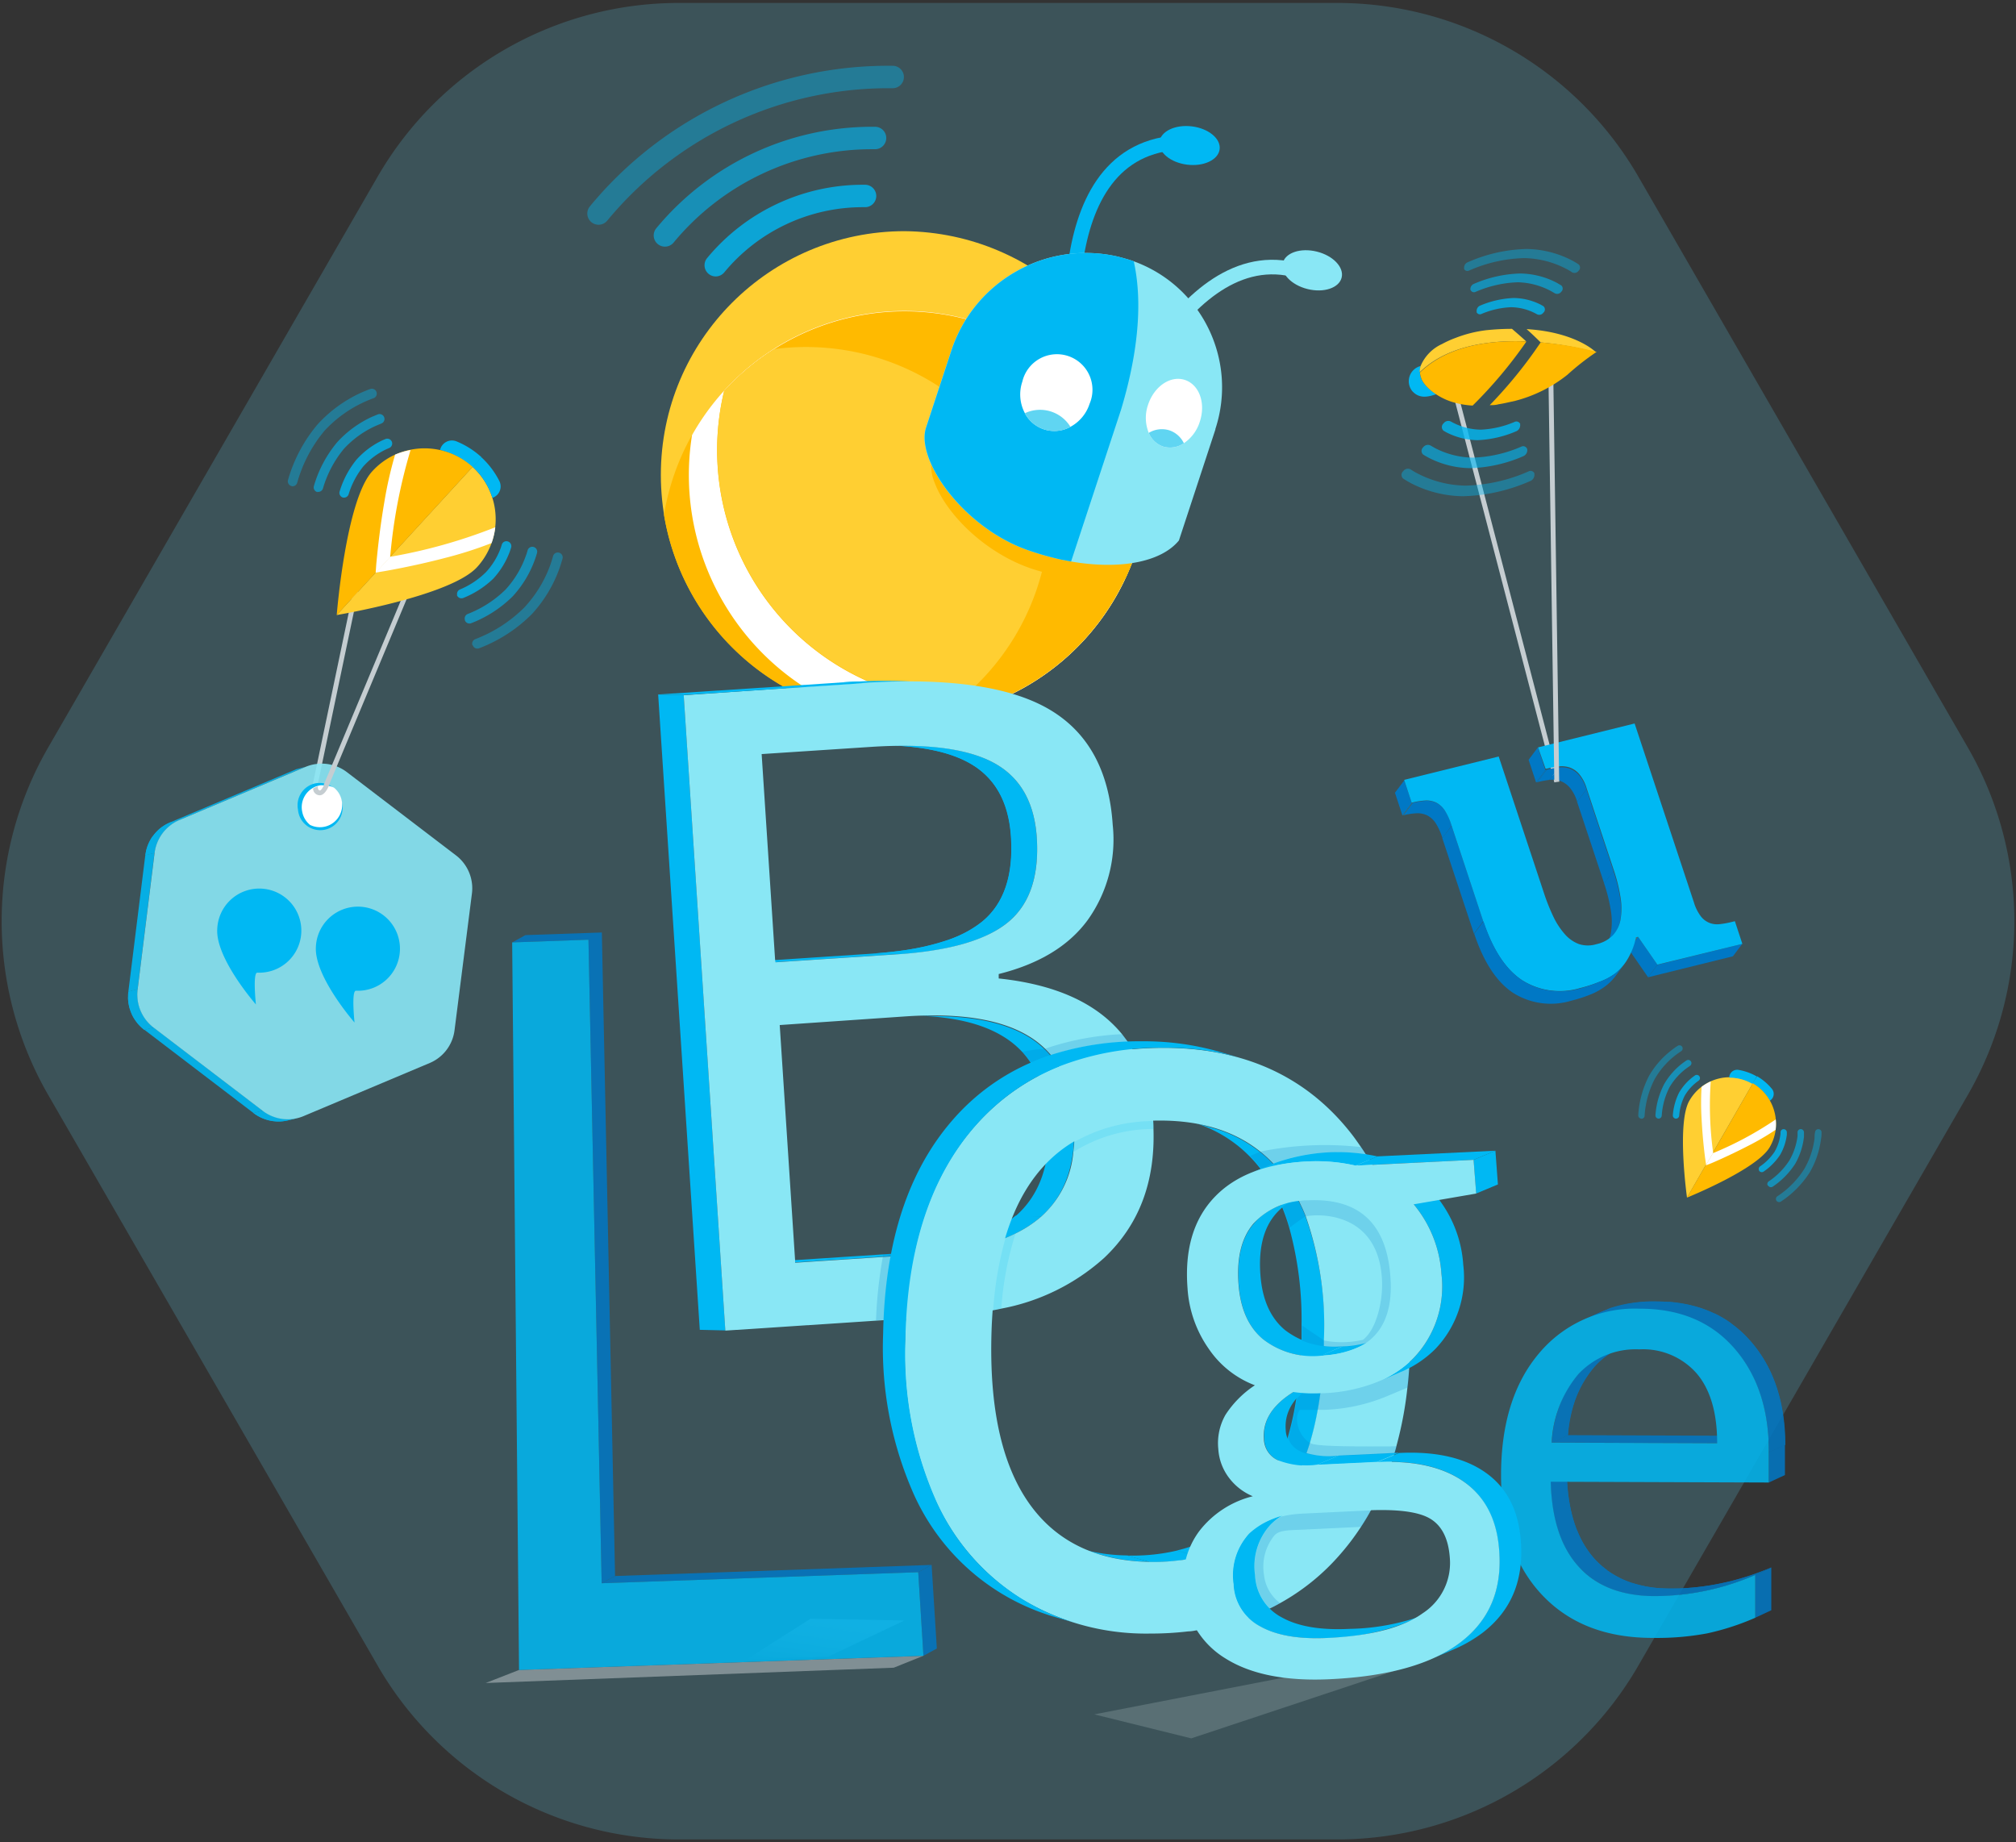 <svg xmlns="http://www.w3.org/2000/svg" width="232" height="212" viewBox="0 0 232 212">
    <rect x="0" y="0" width="232" height="212" fill="#333333" stroke="none"/>
    <defs>
        <linearGradient id="a" x1="11.934%" x2="76.63%" y1="107.709%" y2="-7.709%">
            <stop offset="0%" stop-color="#FFF" stop-opacity="0"/>
            <stop offset="100%" stop-color="#9EB1B4"/>
        </linearGradient>
        <linearGradient id="b" x1="756.055%" x2="866.298%" y1="22439%" y2="21444%">
            <stop offset="0%" stop-color="#FFF" stop-opacity="0"/>
            <stop offset="100%" stop-color="#9EB1B4"/>
        </linearGradient>
        <linearGradient id="c" x1="22600%" x2="24310%" y1="11198%" y2="11198%">
            <stop offset="0%" stop-color="#FFF" stop-opacity="0"/>
            <stop offset="100%" stop-color="#9EB1B4"/>
        </linearGradient>
    </defs>
    <g fill="none" fill-rule="evenodd">
        <path fill="#60D5F2" fill-rule="nonzero" d="M78.09 211.66h75.81a40 40 0 0 0 34.64-20L226.45 126a40 40 0 0 0 0-40l-37.9-65.66a40 40 0 0 0-34.64-20H78.09a40 40 0 0 0-34.64 20L5.55 86a40 40 0 0 0 0 40l37.91 65.66a40 40 0 0 0 34.63 20z" opacity=".2"/>
        <path stroke="#C5CDD1" stroke-width=".56" d="M167.13 43.88l12.02 46.08"/>
        <g fill-rule="nonzero">
            <path fill="#0078C5" d="M182.57 90.83l-1.07 1.43a4.58 4.58 0 0 0-.85-1.63 2.62 2.62 0 0 0-1.08-.76 2.86 2.86 0 0 0-1.26-.13l1.07-1.43a2.86 2.86 0 0 1 1.26.13c.419.157.79.419 1.08.76.39.48.68 1.035.85 1.63z"/>
            <path fill="#0078C5" d="M179.38 88.31l-1.07 1.43a11.37 11.37 0 0 0-1.39.26l1.07-1.43a11.37 11.37 0 0 1 1.39-.26zM177.84 88.61l-1.07 1.42-.86-2.6 1.07-1.43z"/>
            <path fill="#0078C5" d="M177.99 88.57L176.92 90l-.15.03 1.07-1.42zM185.68 100.23l-1.07 1.43-3.12-9.4 1.08-1.43z"/>
            <path fill="#45757C" d="M188.51 107.81l-1.07 1.43-.24.06 1.07-1.43z"/>
            <path fill="#0078C5" d="M190.74 111.02l-1.08 1.43-2.22-3.21 1.07-1.43z"/>
            <path fill="#0078C5" d="M200.5 108.61l-1.08 1.43-9.76 2.41 1.08-1.43zM185.78 107.48l-1.07 1.43c.34-.462.57-.996.67-1.56a7.82 7.82 0 0 0 0-2.54 19.1 19.1 0 0 0-.78-3.16l1.07-1.43a19.1 19.1 0 0 1 .78 3.16 7.82 7.82 0 0 1 0 2.54 3.74 3.74 0 0 1-.67 1.56zM167.05 95L166 96.45a7.49 7.49 0 0 0-.76-1.7 2.69 2.69 0 0 0-.95-.9 2.57 2.57 0 0 0-1.22-.27 7.46 7.46 0 0 0-1.57.24l1.07-1.43a7.46 7.46 0 0 1 1.57-.24 2.57 2.57 0 0 1 1.22.27c.386.217.712.526.95.9a7.49 7.49 0 0 1 .74 1.68z"/>
            <path fill="#45757C" d="M162.56 92.38l-1.08 1.43-.09.02 1.08-1.43z"/>
            <path fill="#0078C5" d="M162.47 92.4l-1.08 1.43-.86-2.61 1.07-1.42zM170.69 106l-1.07 1.43-3.64-10.98 1.07-1.43z"/>
            <path fill="#00B8F3" d="M188.11 83.25l6.82 20.57c.17.588.444 1.14.81 1.63.26.336.605.595 1 .75.37.14.768.188 1.16.14a10 10 0 0 0 1.34-.24l.41-.1.86 2.61-9.78 2.39-2.22-3.2-.24.06a8.17 8.17 0 0 1-.93 2.44 6 6 0 0 1-1.44 1.7 7.26 7.26 0 0 1-1.9 1 16.42 16.42 0 0 1-2.19.7 8.11 8.11 0 0 1-6.65-.91c-1.887-1.247-3.38-3.517-4.48-6.81l-3.64-11a7.49 7.49 0 0 0-.76-1.7 2.69 2.69 0 0 0-.95-.9 2.57 2.57 0 0 0-1.22-.27 7.46 7.46 0 0 0-1.57.24h-.09l-.86-2.61 10.88-2.69 5.2 15.69a23.24 23.24 0 0 0 1.12 2.8 8.67 8.67 0 0 0 1.33 2 4 4 0 0 0 1.61 1.1 3.37 3.37 0 0 0 2 0 3.73 3.73 0 0 0 1.86-1 3.62 3.62 0 0 0 .9-1.83 7.82 7.82 0 0 0 0-2.54 19.1 19.1 0 0 0-.78-3.16l-3.12-9.4a4.58 4.58 0 0 0-.85-1.63 2.62 2.62 0 0 0-1.08-.76 2.86 2.86 0 0 0-1.26-.13 11.37 11.37 0 0 0-1.39.26h-.15L177 86l11.11-2.75z"/>
            <path fill="#0078C5" d="M187 110.86l-1.07 1.43a5.8 5.8 0 0 1-1.07 1.1 7.26 7.26 0 0 1-1.89 1.07 16.42 16.42 0 0 1-2.19.7 8.11 8.11 0 0 1-6.65-.91c-1.887-1.247-3.38-3.517-4.48-6.81l1.07-1.43c1.093 3.3 2.587 5.57 4.48 6.81a8.11 8.11 0 0 0 6.65.91A16.42 16.42 0 0 0 184 113a7.26 7.26 0 0 0 1.9-1 5.8 5.8 0 0 0 1.07-1.1"/>
        </g>
        <path stroke="#C5CDD1" stroke-width=".56" d="M178.48 43.88l.67 46.08"/>
        <path fill="#FFCF32" fill-rule="nonzero" d="M132.15 54.66c-.006 15.489-12.564 28.042-28.053 28.04-15.49-.002-28.045-12.558-28.047-28.047-.002-15.489 12.551-28.047 28.04-28.053 15.436.146 27.914 12.624 28.06 28.06z"/>
        <path fill="#00B8F3" fill-rule="nonzero" d="M82.38 31.81a1.29 1.29 0 0 1-1-2.12 23.26 23.26 0 0 1 18.17-8.43 1.29 1.29 0 0 1 0 2.58h-.2a20.68 20.68 0 0 0-16 7.5 1.29 1.29 0 0 1-.97.47z" opacity=".8"/>
        <path fill="#00B8F3" fill-rule="nonzero" d="M76.53 28.38a1.29 1.29 0 0 1-1-2.12 32.23 32.23 0 0 1 25.17-11.67 1.29 1.29 0 0 1 0 2.58h-.29a29.62 29.62 0 0 0-22.89 10.74 1.29 1.29 0 0 1-.99.47z" opacity=".6"/>
        <path fill="#00B8F3" fill-rule="nonzero" d="M68.89 25.86a1.29 1.29 0 0 1-1-2.12 44.51 44.51 0 0 1 34.84-16.17 1.29 1.29 0 0 1 0 2.58h-.41a42 42 0 0 0-32.44 15.24 1.29 1.29 0 0 1-.99.47z" opacity=".4"/>
        <path fill="#FFBA00" fill-rule="nonzero" d="M131.77 59.24c-2.222 13.553-13.946 23.494-27.68 23.47a27.78 27.78 0 0 1-4.63-.38 28.06 28.06 0 0 1-23.05-23.09c2.24-13.544 13.952-23.478 27.68-23.48 13.728.002 25.44 9.936 27.68 23.48z"/>
        <path fill="#FFF" fill-rule="nonzero" d="M131.77 59.24c-2.222 13.553-13.946 23.494-27.68 23.47a27.78 27.78 0 0 1-4.63-.38c-13.665-4.391-22.083-18.096-19.82-32.27a28.06 28.06 0 0 1 52.13 9.19v-.01z"/>
        <path fill="#FFBA00" fill-rule="nonzero" d="M131.77 59.24a28.36 28.36 0 0 1-1.15 4.57 26.61 26.61 0 0 1-1.15 2.81 28 28 0 0 1-14.9 14.06 27 27 0 0 1-3 .16h-1.47A29.08 29.08 0 0 1 83.33 45a28.11 28.11 0 0 1 27-8.48c.873.2 1.727.44 2.56.72a28.08 28.08 0 0 1 18.88 22z"/>
        <path fill="#FFCF32" fill-rule="nonzero" d="M120.42 63.36a28 28 0 0 1-10.32 17.45A29.09 29.09 0 0 1 83.33 45a28.12 28.12 0 0 1 5.75-4.83 27.76 27.76 0 0 1 3.67-.24c13.708.003 25.408 9.91 27.67 23.43z"/>
        <path fill="#FFBA00" fill-rule="nonzero" d="M138.68 48.16L135.41 61a8.1 8.1 0 0 1-4.79 2.84 26.61 26.61 0 0 1-1.15 2.81 24 24 0 0 1-4.81 0c-.36 0-.73-.08-1.1-.13a33.1 33.1 0 0 1-3.58-.71c-6-1.52-11-6.43-12.43-10.29a4.88 4.88 0 0 1-.3-2.85l2.26-8.87c2.04-8.01 9.83-13.16 18-11.9.52.08 1 .18 1.57.32l.41.11a15.13 15.13 0 0 1 8.53 6.3 15.08 15.08 0 0 1 .66 9.53z"/>
        <path stroke="#89E7F5" stroke-width="1.68" d="M127.83 50.07s9.23-25 23.53-18.15"/>
        <ellipse cx="151.007" cy="31.106" fill="#89E7F5" fill-rule="nonzero" rx="2.22" ry="3.49" transform="rotate(-76.1 151.007 31.106)"/>
        <path stroke="#00B8F3" stroke-width="1.68" d="M123.93 43.85s-4.37-26.27 11.44-27.43"/>
        <ellipse cx="136.892" cy="16.745" fill="#00B8F3" fill-rule="nonzero" rx="2.22" ry="3.49" transform="rotate(-82.98 136.892 16.745)"/>
        <path fill="#89E7F5" fill-rule="nonzero" d="M139.87 49.41l-4.2 12.78c-2 2.45-6.67 3.41-12.43 2.42l-1.1-.21a33.69 33.69 0 0 1-3.58-1c-7.58-2.49-13.26-10.47-12-14.22l2.91-8.85c2.62-7.948 10.825-12.629 19-10.84.52.12 1 .26 1.57.43l.41.14c7.847 2.834 12.016 11.395 9.41 19.32l.01.03z"/>
        <path fill="#00B8F3" fill-rule="nonzero" d="M129 47.17l-5.74 17.44-1.1-.21a33.69 33.69 0 0 1-3.58-1c-7.58-2.49-13.26-10.47-12-14.22l2.91-8.85c2.62-7.948 10.825-12.629 19-10.84.52.12 1 .26 1.57.43l.41.14c.79 3.54.96 9.05-1.47 17.11z"/>
        <path fill="#FFF" fill-rule="nonzero" d="M125.39 46.46a4.61 4.61 0 0 1-2.2 2.65 3.83 3.83 0 0 1-5.25-1.57 4.59 4.59 0 0 1-.29-3.63 4.09 4.09 0 1 1 7.74 2.55z"/>
        <path fill="#60D5F2" fill-rule="nonzero" d="M123.19 49.12a3.83 3.83 0 0 1-5.25-1.57 4.1 4.1 0 0 1 5.25 1.57z"/>
        <path fill="#FFF" fill-rule="nonzero" d="M138.08 48.5a4.64 4.64 0 0 1-1.84 2.5 2.8 2.8 0 0 1-2.4.38 2.75 2.75 0 0 1-1.64-1.57 4.57 4.57 0 0 1-.08-3.24c.7-2.12 2.59-3.4 4.24-2.85 1.65.55 2.41 2.66 1.72 4.78z"/>
        <path fill="#60D5F2" fill-rule="nonzero" d="M136.24 51a2.8 2.8 0 0 1-2.4.38 2.75 2.75 0 0 1-1.64-1.57 2.9 2.9 0 0 1 2.38-.29 2.87 2.87 0 0 1 1.66 1.48z"/>
        <path fill="#00B8F3" fill-rule="nonzero" d="M119.81 140l-2.94-.06c2.827-2.473 4.083-6.14 3.77-11a16 16 0 0 0-.81-4.16 10.56 10.56 0 0 0-2.15-3.69 10.22 10.22 0 0 0-2.26-1.84c-2.46-1.5-5.81-2.28-10.08-2.38l2.94.06c4.27.1 7.62.89 10.08 2.38a10 10 0 0 1 1.84 1.42 9.85 9.85 0 0 1 2.07 2.91 14.42 14.42 0 0 1 1.31 5.37c.28 4.84-.977 8.503-3.77 10.99z"/>
        <path fill="#00B8F3" fill-rule="nonzero" d="M106.72 144.27l-2.94-.07c5.893-.387 10.257-1.817 13.09-4.29l2.94.07c-2.833 2.473-7.197 3.903-13.09 4.29z"/>
        <g fill="#00B8F3" fill-rule="nonzero">
            <path d="M106.72 144.27l-2.94-.07c.987-.067 1.933-.16 2.84-.28l2.94.07c-.9.127-1.847.22-2.84.28"/>
            <path d="M109.55 144l-2.94-.07a27.1 27.1 0 0 0 5.2-1.19l2.94.07a27.1 27.1 0 0 1-5.2 1.19M114.75 142.79l-2.94-.07a15.07 15.07 0 0 0 5.05-2.81l2.94.07a15.07 15.07 0 0 1-5.05 2.81"/>
        </g>
        <path fill="#00B8F3" fill-rule="nonzero" d="M101.94 85.76l2.94.07c4.04.093 7.18.737 9.42 1.93 3.047 1.62 4.713 4.48 5 8.58.293 4.473-.813 7.737-3.32 9.79-2.507 2.053-6.757 3.28-12.75 3.68l-2.94-.07c6-.393 10.25-1.62 12.75-3.68s3.607-5.323 3.32-9.79c-.267-4.1-1.933-6.96-5-8.58-2.24-1.193-5.38-1.837-9.42-1.93z"/>
        <g fill="#00B8F3" fill-rule="nonzero">
            <path d="M103.21 109.8l-2.94-.07c1.193-.08 2.317-.19 3.37-.33l2.94.07a44.097 44.097 0 0 1-3.37.33"/>
            <path d="M106.58 109.47l-2.94-.07a28.15 28.15 0 0 0 5.37-1.22l2.94.07a28.15 28.15 0 0 1-5.37 1.22"/>
            <path d="M111.95 108.25l-2.94-.07a13 13 0 0 0 4-2.13c2.513-2.053 3.62-5.317 3.32-9.79-.267-4.1-1.933-6.96-5-8.58-2.24-1.193-5.38-1.837-9.42-1.93l2.94.07c4.04.093 7.18.737 9.42 1.93 3.047 1.62 4.713 4.48 5 8.58.293 4.473-.813 7.737-3.32 9.79a13 13 0 0 1-4 2.13"/>
        </g>
        <path fill="#00B8F3" fill-rule="nonzero" d="M103.26 78.38l2.94.07c-2.133-.047-4.43.01-6.89.17l-2.94-.07a79.805 79.805 0 0 1 6.89-.17z"/>
        <path fill="#00B8F3" fill-rule="nonzero" d="M99.31 78.62l-2.94-.07a79.805 79.805 0 0 1 6.89-.17l2.94.07c-2.133-.047-4.43.01-6.89.17M106.72 144.26l-4.22.28-.94.07-10.08.66-2.94-.07 2.92-.2 10.14-.66.94-.06 1.24-.08zM89.22 110.72l-2.94-.06 13.99-.92 2.94.07zM83.47 153.09l-2.94-.07-4.79-73.11 2.94.07z"/>
        <path fill="#89E7F5" fill-rule="nonzero" d="M132.71 129a17.7 17.7 0 0 0-2.9-9.09l-.67-.89c-2.94-3.6-7.677-5.743-14.21-6.43v-.51c4.57-1.14 8-3.18 10.21-6.17a15.91 15.91 0 0 0 2.91-11c-.407-6.273-2.867-10.717-7.38-13.33-4.513-2.613-11.62-3.613-21.32-3L78.68 80l4.79 73.11 17.29-1.14.93-.06 7.24-.47a44.6 44.6 0 0 0 5.37-.67c.31-.06.63-.12.93-.19a24.36 24.36 0 0 0 11.85-5.85c4-3.79 5.86-8.71 5.66-14.82 0-.34-.01-.64-.03-.91zM89.2 110.46l-1.55-23.69 12.49-.82c6.4-.427 11.123.173 14.17 1.8 3.047 1.627 4.713 4.49 5 8.59.293 4.473-.813 7.737-3.32 9.79-2.507 2.053-6.757 3.28-12.75 3.68l-14 .92-.04-.27zM119.81 140a13.55 13.55 0 0 1-2.92 1.92c-.37.18-.75.36-1.15.52a28.68 28.68 0 0 1-9 1.86l-4.22.28-.94.06-10.08.66v-.27l-1.77-27.08 14.54-1c6.23-.41 10.94.34 14.12 2.28a10.11 10.11 0 0 1 2.54 2.16 12.75 12.75 0 0 1 2.69 7.54c.05.813.05 1.627 0 2.44 0 .4-.06.78-.1 1.15a11.22 11.22 0 0 1-3.71 7.48z"/>
        <path fill="#00B8F3" fill-rule="nonzero" d="M78.68 79.98l-2.94-.07 20.63-1.35 2.94.06z"/>
        <path fill="#00B8F3" fill-rule="nonzero" d="M175.75 51.67a.76.76 0 0 1-.49.84 16.41 16.41 0 0 1-6.07 1.36 10.73 10.73 0 0 1-4.78-1.2 11.794 11.794 0 0 1-.63-.36.56.56 0 0 1 0-.84.67.67 0 0 1 .82-.22l.56.32a9.77 9.77 0 0 0 4.34 1.09 15.2 15.2 0 0 0 5.56-1.26.48.48 0 0 1 .68.26l.01.01z" opacity=".6"/>
        <path fill="#00B8F3" fill-rule="nonzero" d="M176.57 54.52a.76.76 0 0 1-.49.84 20.37 20.37 0 0 1-7.76 1.74 13.36 13.36 0 0 1-5.93-1.49c-.31-.17-.62-.35-.91-.54a.56.56 0 0 1 0-.85.66.66 0 0 1 .83-.22c.28.18.56.35.86.5a12.37 12.37 0 0 0 5.5 1.38 19.09 19.09 0 0 0 7.24-1.64.48.48 0 0 1 .68.26l-.02.02z" opacity=".4"/>
        <path fill="#00B8F3" fill-rule="nonzero" d="M174.93 48.8a.76.76 0 0 1-.5.85 12.66 12.66 0 0 1-4.38 1 8.1 8.1 0 0 1-3.62-.91l-.3-.17a.56.56 0 0 1 0-.86.67.67 0 0 1 .81-.22l.28.15a7.18 7.18 0 0 0 3.19.8 11.13 11.13 0 0 0 3.88-.89.48.48 0 0 1 .67.27l-.03-.02z" opacity=".8"/>
        <path fill="#00B8F3" fill-rule="nonzero" d="M169.22 33.39a.66.66 0 0 1 .43-.74 14.31 14.31 0 0 1 5.3-1.18 9.36 9.36 0 0 1 4.17 1.05l.55.32a.49.49 0 0 1 0 .73.58.58 0 0 1-.72.19l-.49-.28a8.52 8.52 0 0 0-3.79-1 13.26 13.26 0 0 0-4.85 1.1.42.42 0 0 1-.59-.23l-.01.04z" opacity=".6"/>
        <path fill="#00B8F3" fill-rule="nonzero" d="M168.5 30.9a.66.66 0 0 1 .42-.73 17.77 17.77 0 0 1 6.77-1.52 11.65 11.65 0 0 1 5.18 1.3c.27.14.54.3.79.47a.49.49 0 0 1 0 .74.58.58 0 0 1-.72.19c-.24-.16-.49-.31-.75-.44a10.8 10.8 0 0 0-4.8-1.21 16.66 16.66 0 0 0-6.32 1.43.42.42 0 0 1-.6-.23h.03z" opacity=".4"/>
        <path fill="#00B8F3" fill-rule="nonzero" d="M169.94 35.89a.66.66 0 0 1 .43-.74 11 11 0 0 1 3.82-.86 7.07 7.07 0 0 1 3.16.79l.26.15a.49.49 0 0 1 0 .75.58.58 0 0 1-.7.2l-.24-.13a6.26 6.26 0 0 0-2.78-.7 9.71 9.71 0 0 0-3.39.77.42.42 0 0 1-.59-.23h.03z" opacity=".8"/>
        <path fill="#00B8F3" fill-rule="nonzero" d="M164.2 44.5a3.54 3.54 0 0 1-.28-.33 2.35 2.35 0 0 1-.52-1.33 2.16 2.16 0 0 1 .11-.73 1.81 1.81 0 0 0-1 2.88c.83.93 1.81.69 2.79.37a6.19 6.19 0 0 1-1.1-.86z"/>
        <path fill="#FFCF32" fill-rule="nonzero" d="M174 37.84a28.86 28.86 0 0 0-3 .16 14.59 14.59 0 0 0-3.49.88 11.69 11.69 0 0 0-1.57.71 4.83 4.83 0 0 0-2.45 2.51 2.16 2.16 0 0 0-.11.73c.248-.24.509-.467.78-.68 3.17-2.51 7.61-3 11.46-2.88-.54-.5-1.11-.99-1.62-1.43z"/>
        <path fill="#FFBA00" fill-rule="nonzero" d="M175.65 39.29c-3.85-.16-8.29.36-11.46 2.88-.271.213-.532.44-.78.68.031.487.213.951.52 1.33.087.116.18.226.28.33.323.329.682.62 1.07.87a7.37 7.37 0 0 0 1.77.85 10 10 0 0 0 2.42.44 51.58 51.58 0 0 0 6.16-7.33l.02-.05z"/>
        <path stroke="#FFBA00" stroke-width=".01" d="M183.69 40.54s.02 0 0 0z"/>
        <path fill="#FFCF32" fill-rule="nonzero" d="M175.68 37.87c.51.45 1 .92 1.52 1.43l.1.1a36.68 36.68 0 0 1 6.37 1.15c-.08-.11-2.39-2.34-7.99-2.68z"/>
        <path fill="#FFBA00" fill-rule="nonzero" d="M177.3 39.4l-.61.88-.11.16a52.58 52.58 0 0 1-5.14 6.18c.32 0 .65 0 1-.1.61-.1.69-.12 1.94-.4a16.09 16.09 0 0 0 6-3 29.16 29.16 0 0 1 3.36-2.63 36.68 36.68 0 0 0-6.44-1.09z"/>
        <path stroke="#FFBA00" stroke-width=".01" d="M175.65 39.29h.01z"/>
        <path fill="url(#a)" fill-rule="nonzero" d="M95.37 190.6l-9.41.33 7.32-4.67 10.78.21z" opacity=".5"/>
        <path fill="url(#b)" fill-rule="nonzero" d="M137.09 200.03l-11.16-2.76 21.89-4.25 12.97-.86z" opacity=".3"/>
        <path fill="#C5CDD1" fill-rule="nonzero" d="M102.85 191.9l-46.96 1.76 3.84-1.5 46.54-1.63z" opacity=".5"/>
        <g fill-rule="nonzero" opacity=".85">
            <path fill="#0078C5" d="M105.67 180.91l1.54-.84.6 9.62-1.54.84z"/>
            <path fill="#0078C5" d="M69.24 182.18l1.54-.83 36.43-1.28-1.54.84z"/>
            <path fill="#0078C5" d="M67.72 108.13l1.54-.83 1.52 74.05-1.54.83zM58.94 108.44l1.53-.84 8.79-.3-1.54.83z"/>
            <path fill="#00B8F3" d="M105.67 180.91l.6 9.62-46.54 1.63-.79-83.72 8.78-.31 1.52 74.05z"/>
        </g>
        <path stroke="#C5CDD1" stroke-width=".56" d="M35.93 91.94l5.62-26.84"/>
        <g fill-rule="nonzero" opacity=".9">
            <g fill="#00B8F3">
                <path d="M33.21 128.9l1.06-.27a4.75 4.75 0 0 1-4.03-.82l-1.06.27a4.75 4.75 0 0 0 4.03.82z"/>
                <path d="M30.24 127.81l-1.06.27a4.75 4.75 0 0 0 4.03.82l1.06-.27a4.75 4.75 0 0 1-4.03-.82"/>
            </g>
            <path fill="#00B8F3" d="M35.16 88.23l-1.06.28-14.52 6.12 1.06-.27z"/>
            <g fill="#00B8F3">
                <path d="M20.64 94.36l-1.06.27a4.75 4.75 0 0 0-2.85 3.78l1.06-.27a4.75 4.75 0 0 1 2.85-3.78z"/>
                <path d="M20.64 94.36l-1.06.27-.36.17 1.06-.27.36-.17"/>
                <path d="M20.28 94.53l-1.06.27a4.74 4.74 0 0 0-.51.31l1.06-.27a4.74 4.74 0 0 1 .51-.31"/>
                <path d="M19.76 94.84l-1.06.27a4.73 4.73 0 0 0-.54.44l1.06-.27c.169-.16.35-.307.54-.44M19.23 95.28l-1.06.27a4.74 4.74 0 0 0-.64.75l1.06-.27a4.74 4.74 0 0 1 .64-.75"/>
                <path d="M18.59 96l-1.06.27a4.76 4.76 0 0 0-.75 1.78l1.06-.27a4.76 4.76 0 0 1 .75-1.78M17.83 97.81l-1.06.27c0 .107-.017.213-.05.32l1.06-.27c0-.107.017-.213.05-.32"/>
            </g>
            <path fill="#00B8F3" d="M17.67 118.22l-1.06.27 12.57 9.59 1.06-.27zM17.78 98.13l-1.06.27-1.95 15.71 1.07-.27z"/>
            <g fill="#00B8F3">
                <path d="M15.83 113.84l-1.06.27a4.76 4.76 0 0 0 1.83 4.39l1.06-.27a4.76 4.76 0 0 1-1.83-4.39z"/>
                <path d="M15.83 113.84l-1.06.27a4.78 4.78 0 0 0 0 .67l1.06-.27a4.78 4.78 0 0 1 0-.67"/>
                <path d="M15.8 114.51l-1.06.27c.003.231.023.462.06.69l1.06-.27a4.76 4.76 0 0 1-.06-.69"/>
                <path d="M15.86 115.19l-1.06.27c.03.2.074.396.13.59l1.06-.27a4.76 4.76 0 0 1-.13-.59M16 115.78l-1.06.27c.052.184.116.364.19.54l1.06-.27a4.76 4.76 0 0 1-.19-.54"/>
                <path d="M16.18 116.32l-1.06.27c.076.178.163.352.26.52l1.06-.27a4.76 4.76 0 0 1-.26-.52"/>
                <path d="M16.44 116.83l-1.06.27c.105.177.222.348.35.51l1.06-.27a4.75 4.75 0 0 1-.35-.51M16.79 117.35l-1.06.27c.152.196.32.38.5.55l1.06-.27a4.74 4.74 0 0 1-.5-.55M17.29 117.9l-1.06.27c.121.113.248.22.38.32l1.06-.27a4.76 4.76 0 0 1-.38-.32"/>
            </g>
            <path fill="#89E7F5" d="M36.41 87.91a4.74 4.74 0 0 0-1.24.33l-14.53 6.12a4.75 4.75 0 0 0-2.85 3.78l-1.95 15.71a4.76 4.76 0 0 0 1.83 4.39l12.57 9.59a4.75 4.75 0 0 0 3.45.93 4.69 4.69 0 0 0 1.24-.33l14.54-6.12a4.73 4.73 0 0 0 2.84-3.78l2-15.72a4.77 4.77 0 0 0-1.83-4.38l-12.57-9.59a4.76 4.76 0 0 0-3.5-.93z"/>
        </g>
        <path fill="#00B8F3" fill-rule="nonzero" d="M34.29 93.14a2.57 2.57 0 1 0 5-1 2.57 2.57 0 0 0-3-2 2.57 2.57 0 0 0-2 3z"/>
        <path fill="#FFF" fill-rule="nonzero" d="M34.79 93.46c.12.575.434 1.09.89 1.46a2.56 2.56 0 0 0 3.64-2.83 2.53 2.53 0 0 0-.89-1.46 2.59 2.59 0 0 0-.59-.2 2 2 0 0 0-.6-.06 2.06 2.06 0 0 0-.46 0l-.22.06a2.16 2.16 0 0 0-.56.24 2.55 2.55 0 0 0-1.21 2.79z"/>
        <path fill="#C5CDD1" fill-rule="nonzero" d="M36.14 91.14c.118.19.31.32.53.36a.61.61 0 0 0 .24 0c.5-.1.83-.85.9-1v-.05l10.3-24.65-.51-.21-10.34 24.7a.62.62 0 0 1 0 .1c-.16.35-.38.6-.45.57-.25-.05-.24-.33-.22-.47a2.16 2.16 0 0 0-.56.24.85.85 0 0 0 .11.41z"/>
        <path fill="#00B8F3" fill-rule="nonzero" d="M55.41 52.61a9.65 9.65 0 0 0-2.87-1.82 1.4 1.4 0 0 0-1.9 1 8.14 8.14 0 0 1 3.75 2l1.02-1.18z"/>
        <path fill="#FFCF32" fill-rule="nonzero" d="M38.75 70.77s13.09-2.18 16.14-5.5a8.17 8.17 0 0 0-.5-11.55L38.75 70.77z"/>
        <path fill="#00B8F3" fill-rule="nonzero" d="M53.49 71.35a.56.56 0 0 0 .76.35A13.85 13.85 0 0 0 59 68.62a12.41 12.41 0 0 0 2.57-4.27c.087-.24.163-.483.23-.73a.56.56 0 0 0-.42-.69.56.56 0 0 0-.66.39c-.06.22-.13.44-.21.65a11.3 11.3 0 0 1-2.34 3.88 12.81 12.81 0 0 1-4.35 2.8.56.56 0 0 0-.32.68l-.01.02z" opacity=".6"/>
        <path fill="#00B8F3" fill-rule="nonzero" d="M54.4 74.24a.56.56 0 0 0 .75.35 17.18 17.18 0 0 0 6.06-3.93 15.44 15.44 0 0 0 3.19-5.3c.12-.35.23-.71.33-1.06a.56.56 0 0 0-.42-.71.56.56 0 0 0-.66.39c-.09.34-.2.67-.31 1a14.3 14.3 0 0 1-3 4.92 16.09 16.09 0 0 1-5.66 3.65.56.56 0 0 0-.32.68l.04.01zM33.54 55.94a.56.56 0 0 0 .66-.38 16.05 16.05 0 0 1 3.15-6A14.3 14.3 0 0 1 42 46.22c.32-.14.64-.28 1-.4a.56.56 0 0 0 .33-.7.56.56 0 0 0-.72-.36c-.36.13-.71.28-1.06.43a15.45 15.45 0 0 0-5 3.64 17.19 17.19 0 0 0-3.4 6.38.56.56 0 0 0 .41.72l-.02.01z" opacity=".4"/>
        <path fill="#00B8F3" fill-rule="nonzero" d="M36.51 56.59a.56.56 0 0 0 .65-.37 12.83 12.83 0 0 1 2.42-4.58A11.29 11.29 0 0 1 43.25 49l.62-.26a.56.56 0 0 0 .35-.7.56.56 0 0 0-.73-.36l-.7.29a12.4 12.4 0 0 0-4 2.93 13.89 13.89 0 0 0-2.66 5 .56.56 0 0 0 .41.73l-.03-.04z" opacity=".6"/>
        <path fill="#00B8F3" fill-rule="nonzero" d="M56.66 57.29a8.14 8.14 0 0 0-2.27-3.57l1-1.11a9.63 9.63 0 0 1 2.06 2.71 1.39 1.39 0 0 1-.79 1.97z"/>
        <path fill="#00B8F3" fill-rule="nonzero" d="M52.57 68.45a.56.56 0 0 0 .76.35 10.67 10.67 0 0 0 3.43-2.21 9.37 9.37 0 0 0 1.95-3.24l.11-.34a.57.57 0 0 0-.42-.72.55.55 0 0 0-.65.37l-.1.32a8.3 8.3 0 0 1-1.72 2.85 9.38 9.38 0 0 1-3 2 .56.56 0 0 0-.31.68l-.05-.06zM39.47 57.25a.56.56 0 0 0 .65-.37 9.48 9.48 0 0 1 1.68-3.2 8.3 8.3 0 0 1 2.69-2l.3-.13a.56.56 0 0 0 .32-.68.57.57 0 0 0-.76-.35l-.33.14A9.37 9.37 0 0 0 41 52.92a10.68 10.68 0 0 0-1.91 3.61.56.56 0 0 0 .41.73l-.03-.01z" opacity=".8"/>
        <path fill="#FFBA00" fill-rule="nonzero" d="M45.47 52.31a8.12 8.12 0 0 0-2.63 1.92c-3.05 3.32-4.09 16.55-4.09 16.55l4.48-4.88 1.67-1.82 9.49-10.35a8.22 8.22 0 0 0-8.92-1.41v-.01z"/>
        <path fill="#FFF" fill-rule="nonzero" d="M44.9 64.07l-1.67 1.82.95-.16s3.35-.56 7-1.52a45.37 45.37 0 0 0 5.39-1.72 8.19 8.19 0 0 0 .43-1.82 60.82 60.82 0 0 1-12.1 3.4z"/>
        <path fill="#FFF" fill-rule="nonzero" d="M45.47 52.31a45.37 45.37 0 0 0-1.25 5.52c-.64 3.71-.91 7.07-.92 7.1l-.07 1 1.67-1.82a60.76 60.76 0 0 1 2.35-12.33 8.19 8.19 0 0 0-1.78.53z"/>
        <path fill="#00B8F3" fill-rule="nonzero" d="M36.35 109a4.84 4.84 0 1 1 4.61 5c-.55 0-.16 3.66-.16 3.66s-4.61-5.26-4.45-8.66zM25 106.92a4.84 4.84 0 1 1 4.61 5c-.55 0-.16 3.66-.16 3.66s-4.64-5.29-4.45-8.66z"/>
        <path fill="url(#c)" fill-rule="nonzero" d="M198 188c-2.77 1.83-10.64 4.62-17.2 5.6-6.56.98-8.91-2.94-6.14-4.77 2.77-1.83 10.24-3.5 16.68-3.72 6.44-.22 9.46 1.09 6.66 2.89z" opacity=".3"/>
        <path fill="#00B8F3" fill-rule="nonzero" d="M202.2 123.84a6.32 6.32 0 0 1 1.7 1.44.91.91 0 0 1-.24 1.38 5.33 5.33 0 0 0-2-2l.54-.82z"/>
        <path fill="#FFCF32" fill-rule="nonzero" d="M194.14 137.81s-1.21-8.6.27-11.15a5.35 5.35 0 0 1 7.3-2l-7.57 13.15z"/>
        <path fill="#00B8F3" fill-rule="nonzero" d="M190.88 128.72a.37.37 0 0 1-.37-.41 9.07 9.07 0 0 1 1-3.56 8.12 8.12 0 0 1 2.16-2.44l.41-.29a.37.37 0 0 1 .52.13.37.37 0 0 1-.11.49l-.37.26a7.39 7.39 0 0 0-2 2.22 8.38 8.38 0 0 0-.89 3.27.37.37 0 0 1-.36.33h.01z" opacity=".6"/>
        <path fill="#00B8F3" fill-rule="nonzero" d="M188.9 128.72a.37.37 0 0 1-.37-.4 11.24 11.24 0 0 1 1.26-4.56 10.11 10.11 0 0 1 2.68-3c.19-.15.39-.29.6-.42a.37.37 0 0 1 .52.12.37.37 0 0 1-.11.49c-.19.12-.38.26-.56.39a9.36 9.36 0 0 0-2.49 2.81 10.53 10.53 0 0 0-1.17 4.25.37.37 0 0 1-.36.34v-.02zM204.42 138.14a.37.37 0 0 1 .11-.48 10.5 10.5 0 0 0 3.1-3.14 9.36 9.36 0 0 0 1.19-3.56c0-.23 0-.46.06-.69a.37.37 0 0 1 .37-.34.36.36 0 0 1 .37.38c0 .25 0 .5-.06.74a10.11 10.11 0 0 1-1.29 3.84 11.25 11.25 0 0 1-3.32 3.37.37.37 0 0 1-.53-.12z" opacity=".4"/>
        <path fill="#00B8F3" fill-rule="nonzero" d="M203.43 136.42a.37.37 0 0 1 .11-.48 8.4 8.4 0 0 0 2.38-2.41c.5-.864.82-1.82.94-2.81v-.44a.37.37 0 1 1 .74.03v.5a8.12 8.12 0 0 1-1 3.09 9.09 9.09 0 0 1-2.59 2.64.37.37 0 0 1-.53-.11l-.05-.01z" opacity=".6"/>
        <path fill="#00B8F3" fill-rule="nonzero" d="M199 124c.938 0 1.859.25 2.67.72l.49-.86a6.3 6.3 0 0 0-2.1-.75.91.91 0 0 0-1.06.89z"/>
        <path fill="#00B8F3" fill-rule="nonzero" d="M192.88 128.72a.37.37 0 0 1-.37-.41 7 7 0 0 1 .71-2.57 6.13 6.13 0 0 1 1.64-1.85l.19-.14a.37.37 0 0 1 .53.12.36.36 0 0 1-.1.48l-.18.13a5.43 5.43 0 0 0-1.44 1.63 6.14 6.14 0 0 0-.62 2.28.37.37 0 0 1-.36.33zM202.44 134.7a.37.37 0 0 1 .1-.48 6.21 6.21 0 0 0 1.67-1.68 5.43 5.43 0 0 0 .69-2.06v-.22a.36.36 0 0 1 .36-.33.37.37 0 0 1 .37.4v.24a6.13 6.13 0 0 1-.79 2.34 7 7 0 0 1-1.88 1.9.37.37 0 0 1-.53-.11h.01z" opacity=".8"/>
        <path fill="#FFBA00" fill-rule="nonzero" d="M204.34 130a5.32 5.32 0 0 1-.68 2c-1.47 2.56-9.53 5.81-9.53 5.81l2.17-3.76.81-1.4 4.6-8a5.38 5.38 0 0 1 2.63 5.29v.06z"/>
        <path fill="#FFF" fill-rule="nonzero" d="M196.87 124.44a5.36 5.36 0 0 0-1.05.62 29.69 29.69 0 0 0 0 3.7c.12 2.46.42 4.64.43 4.67l.09.62.81-1.4a39.8 39.8 0 0 1-.28-8.21z"/>
        <path fill="#FFF" fill-rule="nonzero" d="M204.34 130a29.69 29.69 0 0 1-3.2 1.87c-2.19 1.13-4.23 2-4.25 2l-.59.23.81-1.4a39.76 39.76 0 0 0 7.24-3.89c.04.396.037.795-.01 1.19z"/>
        <g fill-rule="nonzero" opacity=".85">
            <g fill="#0078C5">
                <path d="M184.36 156.09l1.85-.86a8.36 8.36 0 0 0-2.69 2 13.21 13.21 0 0 0-3.08 7.92l-1.85.86a13.21 13.21 0 0 1 3.08-7.92 8.36 8.36 0 0 1 2.69-2z"/>
                <path d="M184.36 156.09l1.85-.86a8.36 8.36 0 0 0-2.69 2c-.418.461-.793.96-1.12 1.49l-1.85.86a10.13 10.13 0 0 1 1.12-1.49 8.36 8.36 0 0 1 2.69-2"/>
                <path d="M180.54 159.57l1.85-.86a11.44 11.44 0 0 0-.81 1.58l-1.85.86c.229-.547.5-1.075.81-1.58"/>
                <path d="M179.73 161.14l1.85-.86a13.64 13.64 0 0 0-.57 1.65l-1.85.86a13.64 13.64 0 0 1 .57-1.65"/>
                <path d="M179.16 162.79l1.85-.86a16.91 16.91 0 0 0-.42 1.95l-1.85.86a16.91 16.91 0 0 1 .42-1.95M178.74 164.74l1.85-.86c-.06.407-.11.823-.15 1.25l-1.85.86c.04-.427.09-.843.15-1.25"/>
            </g>
            <g fill="#0078C5">
                <path d="M178.46 170.5l1.85-.86c.107 4.293 1.183 7.557 3.23 9.79 2 2.22 4.94 3.35 8.66 3.37a29.23 29.23 0 0 0 11.64-2.43l-1.85.86a29.23 29.23 0 0 1-11.64 2.43c-3.72 0-6.61-1.14-8.66-3.37-2.05-2.23-3.12-5.5-3.23-9.79z"/>
                <path d="M178.46 170.5l1.85-.86c0 .493.027.97.08 1.43l-1.85.86a24.65 24.65 0 0 1-.08-1.43"/>
                <path d="M178.53 171.93l1.85-.86c.07.894.201 1.783.39 2.66l-1.85.86a20.17 20.17 0 0 1-.39-2.66M178.92 174.6l1.85-.86c.18.833.43 1.65.75 2.44l-1.85.86a14.77 14.77 0 0 1-.75-2.44"/>
                <path d="M179.67 177l1.85-.86a10.79 10.79 0 0 0 2 3.25 9.73 9.73 0 0 0 1.47 1.3l-1.85.86a9.73 9.73 0 0 1-1.47-1.3 10.79 10.79 0 0 1-2-3.25M183.16 181.58l1.85-.86a9.83 9.83 0 0 0 1.47.87l-1.85.86a9.83 9.83 0 0 1-1.47-.87M184.62 182.46l1.85-.86c.43.21.875.39 1.33.54l-1.8.86c-.455-.15-.9-.33-1.33-.54M186 183l1.85-.86c.465.152.94.275 1.42.37l-1.85.86A12.18 12.18 0 0 1 186 183"/>
                <path d="M187.37 183.37l1.85-.86a14.41 14.41 0 0 0 1.66.23l-1.85.86a14.41 14.41 0 0 1-1.66-.23"/>
                <path d="M189 183.59l1.85-.86c.427.033.867.05 1.32.05h1.14l-1.85.86h-1.14c-.453 0-.893-.017-1.32-.05M191.49 183.63l1.85-.86a28 28 0 0 0 3.58-.37l-1.85.86a28 28 0 0 1-3.58.37"/>
                <path d="M195.07 183.26l1.85-.86a29.57 29.57 0 0 0 4.45-1.11l-1.85.86a29.57 29.57 0 0 1-4.45 1.11M199.53 182.15l1.85-.86c.82-.273 1.64-.583 2.46-.93l-1.85.86c-.82.347-1.64.657-2.46.93"/>
            </g>
            <path fill="#0078C5" d="M201.99 181.22l1.85-.86v4.93l-1.85.86zM178.59 165.99l1.85-.85 19.06.07-1.86.85zM203.56 167.09l1.85-.86v3.5l-1.85.86z"/>
            <g fill="#0078C5">
                <path d="M182 152l1.85-.86a15.84 15.84 0 0 1 6.77-1.37c4.573 0 8.187 1.52 10.84 4.56 2.653 3.04 3.987 7.017 4 11.93l-1.85.86c0-4.94-1.333-8.917-4-11.93s-6.28-4.533-10.84-4.56A15.84 15.84 0 0 0 182 152z"/>
                <path d="M182 152l1.85-.86c.469-.217.95-.407 1.44-.57l-1.85.86c-.49.163-.971.353-1.44.57"/>
                <path d="M183.4 151.39l1.85-.86a15.09 15.09 0 0 1 2.27-.56l-1.85.86a15.09 15.09 0 0 0-2.27.56M185.67 150.83l1.85-.86a17.59 17.59 0 0 1 2.25-.22l-1.85.86a17.59 17.59 0 0 0-2.25.22"/>
                <path d="M187.92 150.61l1.85-.86h.81c.513 0 1.013.02 1.5.06l-1.85.86c-.487-.04-.987-.06-1.5-.06h-.81"/>
                <path d="M190.23 150.65l1.85-.86a16.7 16.7 0 0 1 1.92.27l-1.85.86a16.7 16.7 0 0 0-1.92-.27"/>
                <path d="M192.15 150.92l1.85-.86c.575.112 1.143.26 1.7.44l-1.85.86a14.56 14.56 0 0 0-1.7-.44M193.85 151.36l1.85-.86c.564.186 1.116.41 1.65.67l-1.85.86a13.24 13.24 0 0 0-1.65-.67"/>
                <path d="M195.49 152l1.85-.86a12.64 12.64 0 0 1 1.88 1.12l-1.85.86a12.64 12.64 0 0 0-1.88-1.12M197.37 153.15l1.85-.86a13.27 13.27 0 0 1 2.2 2 14.88 14.88 0 0 1 2.62 4.24l-1.85.86a14.88 14.88 0 0 0-2.62-4.24 13.27 13.27 0 0 0-2.2-2M202.19 159.4l1.85-.86c.375.923.67 1.876.88 2.85l-1.85.86a17.25 17.25 0 0 0-.88-2.85M203.07 162.25l1.85-.86a21 21 0 0 1 .41 2.77l-1.85.86a21 21 0 0 0-.41-2.77"/>
                <path d="M203.48 165l1.85-.86c.053.667.08 1.357.08 2.07l-1.85.86c0-.707-.027-1.397-.08-2.07"/>
            </g>
            <path fill="#00B8F3" d="M203.56 167.09v3.5l-25.1-.09c.107 4.293 1.183 7.557 3.23 9.79 2 2.22 4.94 3.35 8.66 3.37a29.23 29.23 0 0 0 11.65-2.44v4.93a29.22 29.22 0 0 1-5.54 1.8 31.32 31.32 0 0 1-6.3.52c-5.387 0-9.637-1.667-12.75-5-3.113-3.333-4.67-7.907-4.67-13.72 0-5.893 1.45-10.56 4.35-14a14.36 14.36 0 0 1 11.66-5.16c4.573 0 8.187 1.52 10.84 4.56 2.653 3.04 3.977 7.02 3.97 11.94zm-25-1.09l19.05.07c0-3.487-.777-6.153-2.33-8a8.2 8.2 0 0 0-6.64-2.8 9 9 0 0 0-7 2.85 13.21 13.21 0 0 0-3.08 7.92V166z"/>
        </g>
        <g fill="#00B8F3" fill-rule="nonzero">
            <path d="M126.87 178.95l-2.56-.74c1.755.49 3.567.75 5.39.77l2.56.74a20.92 20.92 0 0 1-5.39-.77"/>
            <path d="M132.26 179.72l-2.56-.72h.55a22.26 22.26 0 0 0 5.2-.58l2.56.74a22.26 22.26 0 0 1-5.2.58h-.55M138 179.15l-2.56-.74a17 17 0 0 0 3.5-1.24l2.56.74a17 17 0 0 1-3.5 1.24"/>
            <path d="M141.5 177.91l-2.56-.74a15.49 15.49 0 0 0 3-1.93l2.56.74a15.49 15.49 0 0 1-3 1.93"/>
            <path d="M144.52 176l-2.56-.74a16.54 16.54 0 0 0 2.67-2.76l2.56.74a16.54 16.54 0 0 1-2.67 2.76"/>
        </g>
        <path fill="#00B8F3" fill-rule="nonzero" d="M152.39 154.21v.66a52 52 0 0 1-.41 5.45c-.09.64-.18 1.26-.3 1.86a34.13 34.13 0 0 1-.91 3.85c-.13.42-.26.82-.41 1.22a21 21 0 0 1-3.17 6l-2.56-.74a22 22 0 0 0 3.53-7 32.62 32.62 0 0 0 1-4.51 50.55 50.55 0 0 0 .62-6.71v-.75-1a39.81 39.81 0 0 0-1.39-11.18 22 22 0 0 0-.82-2.39 19.7 19.7 0 0 0-2.36-4.27l-.13-.17a15.33 15.33 0 0 0-8.05-5.47l2.56.74a15.43 15.43 0 0 1 5.4 2.75c.536.423 1.04.884 1.51 1.38.453.478.877.982 1.27 1.51a18.32 18.32 0 0 1 1.71 2.84l.36.76c.15.32.29.65.42 1a38 38 0 0 1 2.13 14.17z"/>
        <path fill="#89E7F5" fill-rule="nonzero" d="M159 146.91c-.57-7.53-7.35-7.26-8.73-7a38 38 0 0 1 2.08 14.26 10.85 10.85 0 0 0 4.48-.08c1.51-1.09 2.43-4.33 2.17-7.18zm-1.84-14.1c-.17-.28-.35-.55-.54-.82-.19-.27-.55-.8-.85-1.2-.3-.4-.6-.77-.91-1.14-5.1-6.047-12.077-9.073-20.93-9.08-9.16 0-16.36 3-21.62 8.87-5.26 5.87-8 14.18-8.16 24.78a41.58 41.58 0 0 0 3.29 17.92 26.05 26.05 0 0 0 9.95 11.75 27.65 27.65 0 0 0 15 4.08 36.71 36.71 0 0 0 4.35-.25c.34 0 .67-.07 1-.13a27.83 27.83 0 0 0 8.38-2.5c.41-.19.8-.4 1.19-.62a25.41 25.41 0 0 0 6.79-5.47 27.87 27.87 0 0 0 2.56-3.37c.4-.61.78-1.24 1.12-1.88a32.36 32.36 0 0 0 2.71-6.59c.08-.27.16-.54.22-.81a42.4 42.4 0 0 0 1.27-6.83c.08-.667.143-1.377.19-2.13.07-1 .12-2.11.14-3.21.147-8.593-1.557-15.72-5.11-21.38l-.04.01zm-20.73 46.63a5.54 5.54 0 0 1-.79.11 22.53 22.53 0 0 1-2.89.18c-6.27 0-11-2.19-14.16-6.52s-4.65-10.68-4.51-19c.14-8.32 1.84-14.69 5.1-18.92 3.26-4.23 8-6.35 14.3-6.35 4.713 0 8.553 1.183 11.52 3.55a14 14 0 0 1 1.51 1.38c.453.478.877.982 1.27 1.51a18.32 18.32 0 0 1 1.71 2.84l.36.76c.15.32.29.65.42 1a38 38 0 0 1 2.08 14.26v.66a52 52 0 0 1-.41 5.45c-.09.64-.18 1.26-.3 1.86a34.13 34.13 0 0 1-.91 3.85c-.13.42-.26.82-.41 1.22a21 21 0 0 1-3.17 6 16 16 0 0 1-10.67 6.16h-.05z"/>
        <path fill="#00B8F3" fill-rule="nonzero" d="M132.71 129a18.45 18.45 0 0 0-9.12 2.43c0 .4-.06.78-.1 1.15a17.19 17.19 0 0 1 9.25-2.67c0-.34-.01-.64-.03-.91zm-18.41 21.74c.31-.06.63-.12.93-.19.2-2.94.754-5.843 1.65-8.65-.37.18-.75.36-1.15.52a39.41 39.41 0 0 0-1.43 8.32z" opacity=".15"/>
        <path fill="#0078C5" fill-rule="nonzero" d="M102.54 144.28v.26a50.18 50.18 0 0 0-.8 7.34l-.93.06a52 52 0 0 1 .79-7.34 2.31 2.31 0 0 1 0-.27l.94-.05zM129.13 119a31.81 31.81 0 0 0-8.94 1.7c.24.23.47.48.69.74a31.51 31.51 0 0 1 8.92-1.55l-.67-.89z" opacity=".2"/>
        <path fill="#0078C5" fill-rule="nonzero" d="M120.88 121.42a23.41 23.41 0 0 0-2.24.86 9.74 9.74 0 0 0-1-1.25 18.07 18.07 0 0 1 2.51-.35c.258.232.502.479.73.74z" opacity=".2"/>
        <path fill="#00B8F3" fill-rule="nonzero" d="M112.35 129.43c-5.247 5.92-7.967 14.18-8.16 24.78a41.58 41.58 0 0 0 3.29 17.92 25.55 25.55 0 0 0 16.57 14.7l-2.56-.74a25.63 25.63 0 0 1-16.57-14.7 41.57 41.57 0 0 1-3.29-17.92c.187-10.6 2.907-18.86 8.16-24.78a25.09 25.09 0 0 1 8.84-6.42 23.41 23.41 0 0 1 2.24-.86 33.25 33.25 0 0 1 10.54-1.59c2.97-.03 5.93.365 8.79 1.17l2.56.74a31.3 31.3 0 0 0-8.79-1.17 32.07 32.07 0 0 0-12.15 2.18 25.29 25.29 0 0 0-9.47 6.69z"/>
        <g fill-rule="nonzero">
            <path fill="#00B8F3" d="M148.84 160.18l2.51-1.05c-2.42 1.5-3.55 3.3-3.39 5.39a2.75 2.75 0 0 0 1.51 2.39 9.42 9.42 0 0 0 4.6.58l-2.51 1.05A9.42 9.42 0 0 1 147 168a2.75 2.75 0 0 1-1.51-2.39c-.2-2.13.92-3.93 3.35-5.43zM146 174.95l2.51-1.05a6.94 6.94 0 0 0-2.27 1.51 7.07 7.07 0 0 0-1.81 5.83 5.74 5.74 0 0 0 3.06 4.86c1.873 1.053 4.48 1.497 7.82 1.33a26.16 26.16 0 0 0 8.7-1.64l-2.51 1.05a26.16 26.16 0 0 1-8.7 1.64c-3.333.16-5.94-.283-7.82-1.33a5.74 5.74 0 0 1-3.06-4.86 7.07 7.07 0 0 1 1.81-5.83 6.94 6.94 0 0 1 2.27-1.51z"/>
            <path fill="#00B8F3" d="M151.56 168.54l2.51-1.05 6.93-.33-2.51 1.05zM146.9 138.88l2.51-1.05a6.88 6.88 0 0 0-2.63 1.89c-1.387 1.627-1.963 3.96-1.73 7 .213 2.827 1.153 4.933 2.82 6.32a9.31 9.31 0 0 0 6.63 1.87L152 156a9.31 9.31 0 0 1-6.63-1.87c-1.667-1.387-2.607-3.493-2.82-6.32-.233-3.06.343-5.393 1.73-7a6.88 6.88 0 0 1 2.62-1.93z"/>
            <path fill="#00B8F3" d="M158.44 154.13l-2.51 1.05a11.61 11.61 0 0 1-3.93.8l2.51-1.05a11.61 11.61 0 0 0 3.93-.8zM167 189.92l-2.54 1.08a16.4 16.4 0 0 0 3.62-2.05c3.3-2.527 4.777-6.03 4.43-10.51-.267-3.52-1.6-6.153-4-7.9-2.4-1.747-5.733-2.513-10-2.3l2.51-1.05c4.24-.207 7.573.56 10 2.3 2.427 1.74 3.76 4.373 4 7.9.34 4.487-1.137 7.99-4.43 10.51a16.4 16.4 0 0 1-3.59 2.02zM143.87 135l2.51-1.05a21.48 21.48 0 0 1 12.16-.88l-2.54 1.05a21.48 21.48 0 0 0-12.16.88h.03zM161.1 157.92l-2.51 1.08a12.29 12.29 0 0 0 4.08-2.73 11.9 11.9 0 0 0 3.21-9.69 13.9 13.9 0 0 0-3.19-8l2.51-1.05a13.9 13.9 0 0 1 3.19 8 11.9 11.9 0 0 1-3.21 9.69 12.29 12.29 0 0 1-4.08 2.7z"/>
            <path fill="#00B8F3" d="M156.03 134.12l2.5-1.06 13.56-.65-2.51 1.05z"/>
            <path fill="#00B8F3" d="M169.58 133.46l2.51-1.05.29 3.88-2.51 1.05z"/>
            <path fill="#89E7F5" d="M169.58 133.46l.3 3.88-7.19 1.24a13.9 13.9 0 0 1 3.19 8 11.9 11.9 0 0 1-3.21 9.69c-2.447 2.487-5.953 3.833-10.52 4.04a17.45 17.45 0 0 1-3.31-.13c-2.42 1.5-3.55 3.3-3.39 5.39A2.75 2.75 0 0 0 147 168a9.42 9.42 0 0 0 4.6.58l6.93-.33c4.24-.207 7.573.56 10 2.3 2.427 1.74 3.76 4.373 4 7.9.34 4.487-1.137 7.99-4.43 10.51-3.293 2.52-8.293 3.94-15 4.26-5.127.247-9.153-.55-12.08-2.39a10 10 0 0 1-4.8-8.16 9.33 9.33 0 0 1 1.8-6.5 11.18 11.18 0 0 1 6.15-4 6.58 6.58 0 0 1-2.69-2.06 6.1 6.1 0 0 1-1.28-3.39 6.57 6.57 0 0 1 .84-3.94 11.73 11.73 0 0 1 3.37-3.38 11.19 11.19 0 0 1-5.29-4.17 13.59 13.59 0 0 1-2.46-7c-.34-4.44.687-7.923 3.08-10.45 2.393-2.527 5.95-3.903 10.67-4.13a19.36 19.36 0 0 1 5.59.48l13.58-.67zm-19.67 40.69a8.92 8.92 0 0 0-6.14 2.3 7.07 7.07 0 0 0-1.81 5.83 5.74 5.74 0 0 0 3.06 4.86c1.873 1.053 4.48 1.497 7.82 1.33 4.973-.24 8.603-1.187 10.89-2.84a6.9 6.9 0 0 0 3.11-6.43c-.167-2.193-.937-3.687-2.31-4.48-1.373-.793-3.873-1.097-7.5-.91l-7.11.34h-.01zM152 156c5.787-.28 8.453-3.33 8-9.15-.467-6.08-3.63-8.983-9.49-8.71a8.32 8.32 0 0 0-6.25 2.64c-1.387 1.627-1.963 3.96-1.73 7 .213 2.827 1.153 4.933 2.82 6.32A9.31 9.31 0 0 0 152 156z"/>
        </g>
        <path fill="#0078C5" fill-rule="nonzero" d="M160 146.83c-.46-6.08-3.623-8.983-9.49-8.71-.34 0-.67 0-1 .08a10.85 10.85 0 0 0-1.28.24 6 6 0 0 0-.63.45 22 22 0 0 1 .82 2.39l.06-.06a18.31 18.31 0 0 1 1.81-1.27c1.38-.3 8.16-.57 8.73 7 .22 2.85-.7 6.12-2.17 7.22a10.85 10.85 0 0 1-4.48.08c-.38-.3-1.51-1-2.55-1.75v1.75a9.13 9.13 0 0 0 2.56.65c.707.081 1.42.101 2.13.06a13.24 13.24 0 0 0 2.57-.36c2.24-1.467 3.213-4.057 2.92-7.77zm-3 27l-7.11.34a13 13 0 0 0-2.52.36c-.4.255-.771.55-1.11.88a7.1 7.1 0 0 0-1.81 5.85 5.77 5.77 0 0 0 1.69 3.84c.41-.19.8-.4 1.19-.62a4.67 4.67 0 0 1-1.87-3.26 5.71 5.71 0 0 1 1.23-4.58c.62-.62 1.78-.55 3.29-.63l6.67-.32c.4-.61.78-1.24 1.12-1.88l-.77.02zm4.08-15.89l-2.24.94a18.68 18.68 0 0 1-6.71 1.44H152c-.72.047-1.44.047-2.16 0-.22.2-.424.418-.61.65a32.62 32.62 0 0 1-1 4.51 2.62 2.62 0 0 0 1.32 1.48c.277.15.573.26.88.33a12.5 12.5 0 0 0 3.72.25l6.41-.3c.08-.27.16-.54.22-.81-3.11 0-9.13.09-9.95-.35-1.41-.78-2-2.95-1.24-3.85h2.71a20.52 20.52 0 0 0 7.33-1.58l2.24-.94.17-.07c.08-.667.143-1.377.19-2.13-.4.09-.76.26-1.13.42l-.02.01zM160 146.83c-.46-6.08-3.623-8.983-9.49-8.71-.34 0-.67 0-1 .08l.36.76c.15.32.29.65.42 1 1.38-.3 8.16-.57 8.73 7 .22 2.85-.7 6.12-2.17 7.22a10.85 10.85 0 0 1-4.48.08v.66c.707.081 1.42.101 2.13.06a13.24 13.24 0 0 0 2.57-.36c2.247-1.48 3.223-4.077 2.93-7.79zM156.67 132a37.18 37.18 0 0 0-11.62.51l-1.19.5c.458.465.886.96 1.28 1.48l1.24-.53.18-.07a19.42 19.42 0 0 1 6.38-1.27 20.51 20.51 0 0 1 4.26.21c-.2-.3-.35-.58-.53-.83zm3.33 14.83c-.46-6.08-3.623-8.983-9.49-8.71-.34 0-.67 0-1 .08a10.85 10.85 0 0 0-1.28.24 6 6 0 0 0-.63.45 22 22 0 0 1 .82 2.39l.06-.06a18.31 18.31 0 0 1 1.81-1.27c1.38-.3 8.16-.57 8.73 7 .22 2.85-.7 6.12-2.17 7.22a10.85 10.85 0 0 1-4.48.08c-.38-.3-1.51-1-2.55-1.75v1.75a9.13 9.13 0 0 0 2.56.65c.707.081 1.42.101 2.13.06a13.24 13.24 0 0 0 2.57-.36c2.24-1.467 3.213-4.057 2.92-7.77zm-3 27l-7.11.34a13 13 0 0 0-2.52.36c-.4.255-.771.55-1.11.88a7.1 7.1 0 0 0-1.81 5.85 5.77 5.77 0 0 0 1.69 3.84c.41-.19.8-.4 1.19-.62a4.67 4.67 0 0 1-1.87-3.26 5.71 5.71 0 0 1 1.23-4.58c.62-.62 1.78-.55 3.29-.63l6.67-.32c.4-.61.78-1.24 1.12-1.88l-.77.02zm0 0l-7.11.34a13 13 0 0 0-2.52.36c-.4.255-.771.55-1.11.88a7.1 7.1 0 0 0-1.81 5.85 5.77 5.77 0 0 0 1.69 3.84c.41-.19.8-.4 1.19-.62a4.67 4.67 0 0 1-1.87-3.26 5.71 5.71 0 0 1 1.23-4.58c.62-.62 1.78-.55 3.29-.63l6.67-.32c.4-.61.78-1.24 1.12-1.88l-.77.02zm3-27c-.46-6.08-3.623-8.983-9.49-8.71-.34 0-.67 0-1 .08a10.85 10.85 0 0 0-1.28.24 6 6 0 0 0-.63.45 22 22 0 0 1 .82 2.39l.06-.06a18.31 18.31 0 0 1 1.81-1.27c1.38-.3 8.16-.57 8.73 7 .22 2.85-.7 6.12-2.17 7.22a10.85 10.85 0 0 1-4.48.08c-.38-.3-1.51-1-2.55-1.75v1.75a9.13 9.13 0 0 0 2.56.65c.707.081 1.42.101 2.13.06a13.24 13.24 0 0 0 2.57-.36c2.24-1.467 3.213-4.057 2.92-7.77z" opacity=".2"/>
    </g>
</svg>
